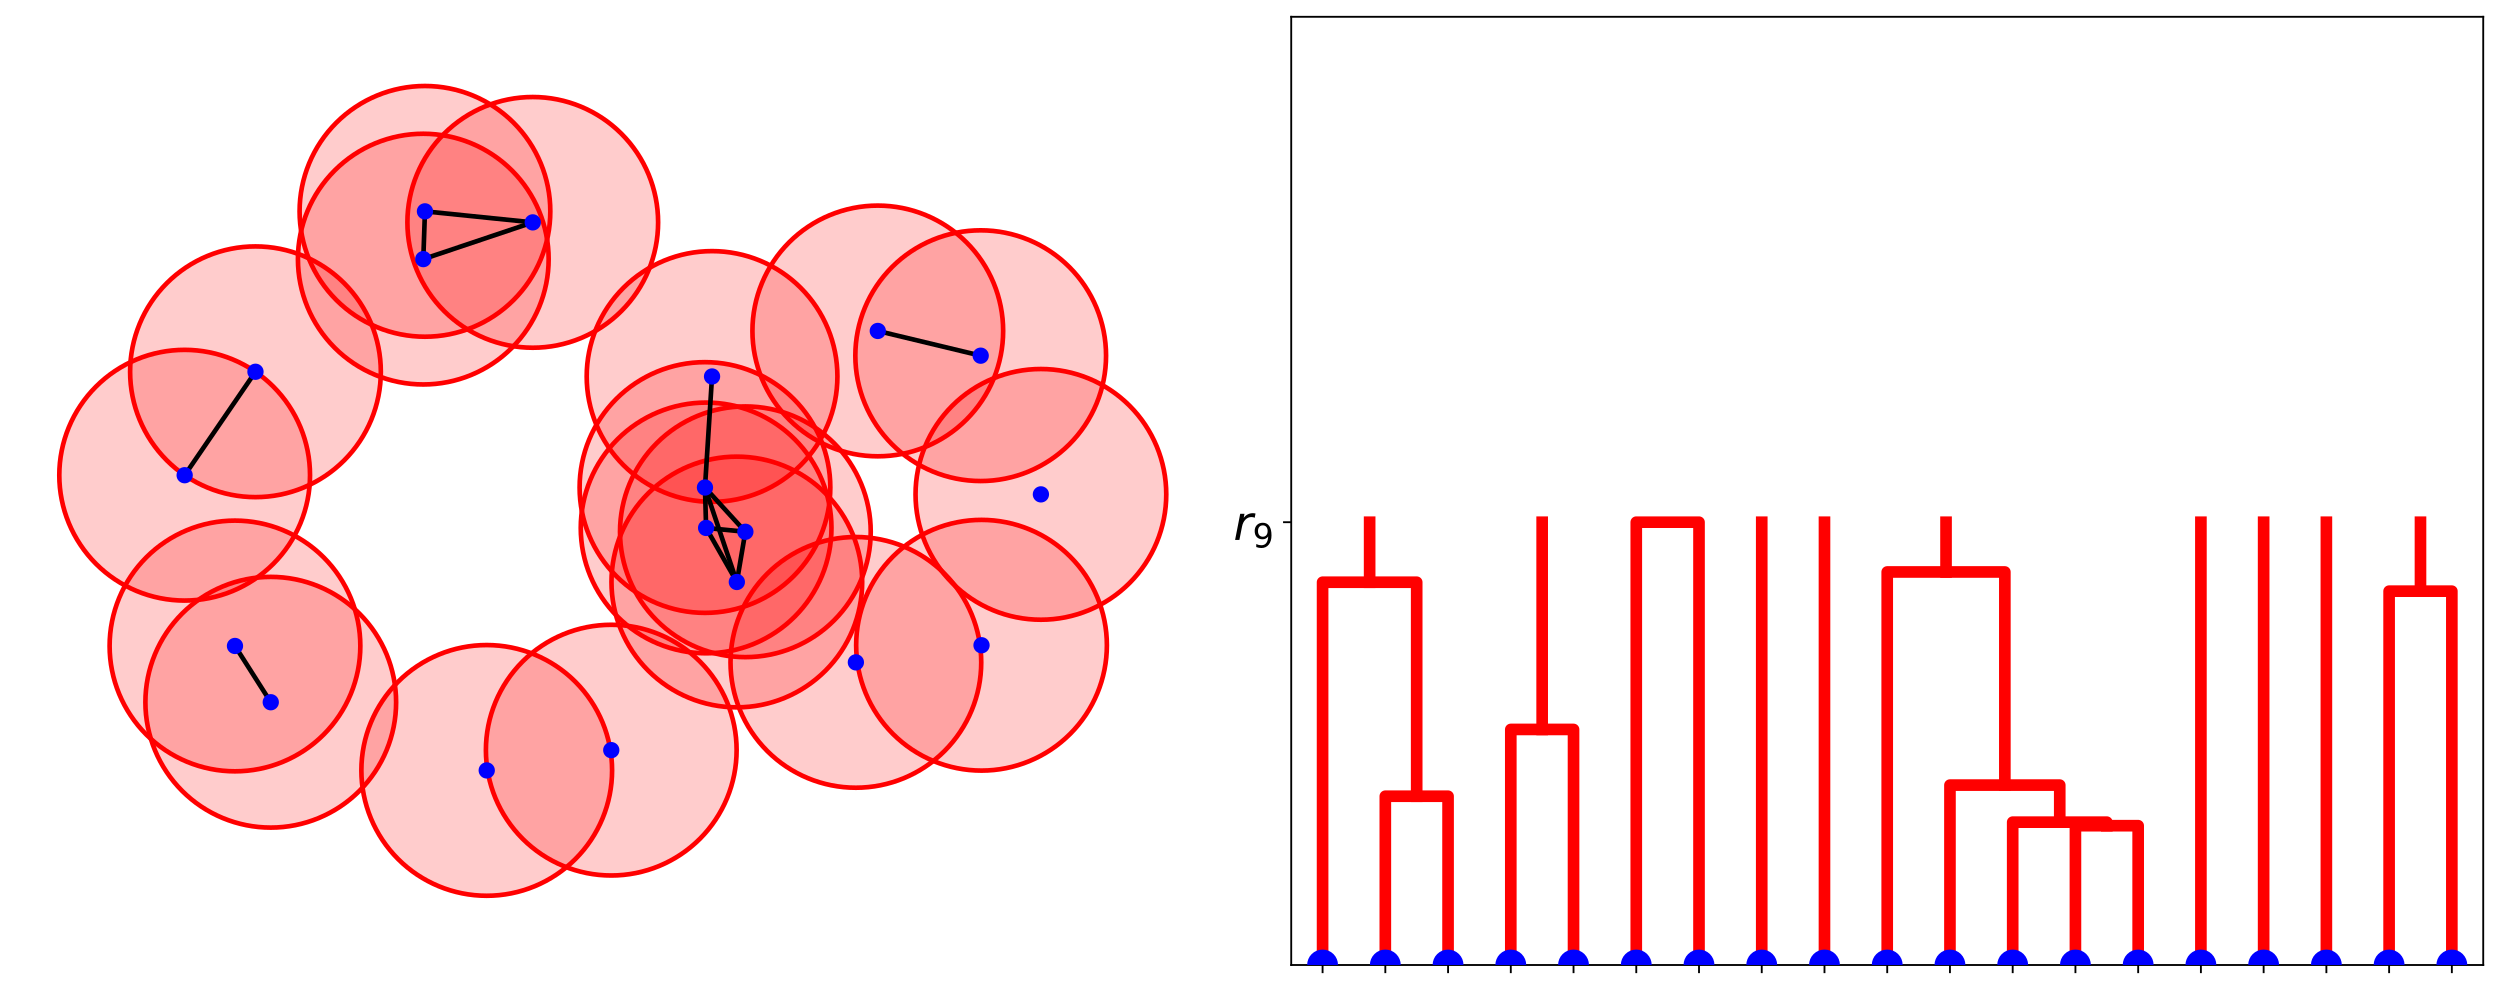 <?xml version="1.0" encoding="utf-8" standalone="no"?>
<!DOCTYPE svg PUBLIC "-//W3C//DTD SVG 1.1//EN"
  "http://www.w3.org/Graphics/SVG/1.1/DTD/svg11.dtd">
<svg xmlns:xlink="http://www.w3.org/1999/xlink" width="1072.8pt" height="424.8pt" viewBox="0 0 1072.8 424.8" xmlns="http://www.w3.org/2000/svg" version="1.1">
 <defs>
  <style type="text/css">*{stroke-linejoin: round; stroke-linecap: butt}</style>
 </defs>
 <g id="figure_1">
  <g id="patch_1">
   <path d="M 0 424.8 
L 1072.8 424.8 
L 1072.8 -0 
L 0 -0 
z
" style="fill: #ffffff"/>
  </g>
  <g id="axes_1">
   <g id="PathCollection_1">
    <defs>
     <path id="mf3491a5a54" d="M 0 3 
C 0.796 3 1.559 2.684 2.121 2.121 
C 2.684 1.559 3 0.796 3 0 
C 3 -0.796 2.684 -1.559 2.121 -2.121 
C 1.559 -2.684 0.796 -3 0 -3 
C -0.796 -3 -1.559 -2.684 -2.121 -2.121 
C -2.684 -1.559 -3 -0.796 -3 0 
C -3 0.796 -2.684 1.559 -2.121 2.121 
C -1.559 2.684 -0.796 3 0 3 
z
" style="stroke: #1f77b4; stroke-opacity: 0"/>
    </defs>
    <g clip-path="url(#p61f0ad2b68)">
     <use xlink:href="#mf3491a5a54" x="7.2" y="402.642" style="fill: #1f77b4; fill-opacity: 0; stroke: #1f77b4; stroke-opacity: 0"/>
     <use xlink:href="#mf3491a5a54" x="518.713" y="18.658" style="fill: #1f77b4; fill-opacity: 0; stroke: #1f77b4; stroke-opacity: 0"/>
    </g>
   </g>
   <g id="patch_2">
    <path d="M 319.852 281.991 
C 334.118 281.991 347.802 276.323 357.89 266.235 
C 367.978 256.147 373.646 242.463 373.646 228.197 
C 373.646 213.931 367.978 200.247 357.89 190.159 
C 347.802 180.071 334.118 174.403 319.852 174.403 
C 305.585 174.403 291.901 180.071 281.813 190.159 
C 271.725 200.247 266.057 213.931 266.057 228.197 
C 266.057 242.463 271.725 256.147 281.813 266.235 
C 291.901 276.323 305.585 281.991 319.852 281.991 
z
" clip-path="url(#p61f0ad2b68)" style="fill: #ff0000; opacity: 0.2"/>
   </g>
   <g id="patch_3">
    <path d="M 305.554 215.348 
C 319.821 215.348 333.505 209.679 343.593 199.592 
C 353.68 189.504 359.349 175.82 359.349 161.553 
C 359.349 147.287 353.68 133.603 343.593 123.515 
C 333.505 113.427 319.821 107.759 305.554 107.759 
C 291.288 107.759 277.604 113.427 267.516 123.515 
C 257.428 133.603 251.76 147.287 251.76 161.553 
C 251.76 175.82 257.428 189.504 267.516 199.592 
C 277.604 209.679 291.288 215.348 305.554 215.348 
z
" clip-path="url(#p61f0ad2b68)" style="fill: #ff0000; opacity: 0.2"/>
   </g>
   <g id="patch_4">
    <path d="M 228.616 149.22 
C 242.883 149.22 256.567 143.552 266.655 133.464 
C 276.743 123.376 282.411 109.692 282.411 95.426 
C 282.411 81.159 276.743 67.475 266.655 57.387 
C 256.567 47.3 242.883 41.631 228.616 41.631 
C 214.35 41.631 200.666 47.3 190.578 57.387 
C 180.49 67.475 174.822 81.159 174.822 95.426 
C 174.822 109.692 180.49 123.376 190.578 133.464 
C 200.666 143.552 214.35 149.22 228.616 149.22 
z
" clip-path="url(#p61f0ad2b68)" style="fill: #ff0000; opacity: 0.2"/>
   </g>
   <g id="patch_5">
    <path d="M 182.356 144.492 
C 196.622 144.492 210.306 138.824 220.394 128.736 
C 230.482 118.649 236.15 104.965 236.15 90.698 
C 236.15 76.432 230.482 62.748 220.394 52.66 
C 210.306 42.572 196.622 36.904 182.356 36.904 
C 168.089 36.904 154.405 42.572 144.317 52.66 
C 134.23 62.748 128.561 76.432 128.561 90.698 
C 128.561 104.965 134.23 118.649 144.317 128.736 
C 154.405 138.824 168.089 144.492 182.356 144.492 
z
" clip-path="url(#p61f0ad2b68)" style="fill: #ff0000; opacity: 0.2"/>
   </g>
   <g id="patch_6">
    <path d="M 181.645 164.983 
C 195.911 164.983 209.595 159.315 219.683 149.227 
C 229.771 139.139 235.439 125.455 235.439 111.188 
C 235.439 96.922 229.771 83.238 219.683 73.15 
C 209.595 63.062 195.911 57.394 181.645 57.394 
C 167.378 57.394 153.694 63.062 143.606 73.15 
C 133.519 83.238 127.85 96.922 127.85 111.188 
C 127.85 125.455 133.519 139.139 143.606 149.227 
C 153.694 159.315 167.378 164.983 181.645 164.983 
z
" clip-path="url(#p61f0ad2b68)" style="fill: #ff0000; opacity: 0.2"/>
   </g>
   <g id="patch_7">
    <path d="M 109.628 213.329 
C 123.894 213.329 137.578 207.661 147.666 197.573 
C 157.754 187.485 163.422 173.801 163.422 159.534 
C 163.422 145.268 157.754 131.584 147.666 121.496 
C 137.578 111.408 123.894 105.74 109.628 105.74 
C 95.362 105.74 81.677 111.408 71.59 121.496 
C 61.502 131.584 55.834 145.268 55.834 159.534 
C 55.834 173.801 61.502 187.485 71.59 197.573 
C 81.677 207.661 95.362 213.329 109.628 213.329 
z
" clip-path="url(#p61f0ad2b68)" style="fill: #ff0000; opacity: 0.2"/>
   </g>
   <g id="patch_8">
    <path d="M 79.24 257.718 
C 93.507 257.718 107.191 252.05 117.279 241.962 
C 127.367 231.874 133.035 218.19 133.035 203.924 
C 133.035 189.657 127.367 175.973 117.279 165.885 
C 107.191 155.798 93.507 150.129 79.24 150.129 
C 64.974 150.129 51.29 155.798 41.202 165.885 
C 31.114 175.973 25.446 189.657 25.446 203.924 
C 25.446 218.19 31.114 231.874 41.202 241.962 
C 51.29 252.05 64.974 257.718 79.24 257.718 
z
" clip-path="url(#p61f0ad2b68)" style="fill: #ff0000; opacity: 0.2"/>
   </g>
   <g id="patch_9">
    <path d="M 100.832 330.99 
C 115.099 330.99 128.783 325.322 138.871 315.234 
C 148.958 305.146 154.627 291.462 154.627 277.196 
C 154.627 262.93 148.958 249.245 138.871 239.158 
C 128.783 229.07 115.099 223.402 100.832 223.402 
C 86.566 223.402 72.882 229.07 62.794 239.158 
C 52.706 249.245 47.038 262.93 47.038 277.196 
C 47.038 291.462 52.706 305.146 62.794 315.234 
C 72.882 325.322 86.566 330.99 100.832 330.99 
z
" clip-path="url(#p61f0ad2b68)" style="fill: #ff0000; opacity: 0.2"/>
   </g>
   <g id="patch_10">
    <path d="M 116.188 355.138 
C 130.454 355.138 144.138 349.47 154.226 339.382 
C 164.314 329.294 169.982 315.61 169.982 301.343 
C 169.982 287.077 164.314 273.393 154.226 263.305 
C 144.138 253.217 130.454 247.549 116.188 247.549 
C 101.921 247.549 88.237 253.217 78.15 263.305 
C 68.062 273.393 62.394 287.077 62.394 301.343 
C 62.394 315.61 68.062 329.294 78.15 339.382 
C 88.237 349.47 101.921 355.138 116.188 355.138 
z
" clip-path="url(#p61f0ad2b68)" style="fill: #ff0000; opacity: 0.2"/>
   </g>
   <g id="patch_11">
    <path d="M 208.866 384.396 
C 223.132 384.396 236.816 378.728 246.904 368.64 
C 256.992 358.552 262.66 344.868 262.66 330.602 
C 262.66 316.335 256.992 302.651 246.904 292.564 
C 236.816 282.476 223.132 276.808 208.866 276.808 
C 194.599 276.808 180.915 282.476 170.827 292.564 
C 160.739 302.651 155.071 316.335 155.071 330.602 
C 155.071 344.868 160.739 358.552 170.827 368.64 
C 180.915 378.728 194.599 384.396 208.866 384.396 
z
" clip-path="url(#p61f0ad2b68)" style="fill: #ff0000; opacity: 0.2"/>
   </g>
   <g id="patch_12">
    <path d="M 262.304 375.695 
C 276.57 375.695 290.255 370.027 300.342 359.939 
C 310.43 349.852 316.098 336.167 316.098 321.901 
C 316.098 307.635 310.43 293.951 300.342 283.863 
C 290.255 273.775 276.57 268.107 262.304 268.107 
C 248.038 268.107 234.354 273.775 224.266 283.863 
C 214.178 293.951 208.51 307.635 208.51 321.901 
C 208.51 336.167 214.178 349.852 224.266 359.939 
C 234.354 370.027 248.038 375.695 262.304 375.695 
z
" clip-path="url(#p61f0ad2b68)" style="fill: #ff0000; opacity: 0.2"/>
   </g>
   <g id="patch_13">
    <path d="M 316.192 303.537 
C 330.458 303.537 344.142 297.869 354.23 287.781 
C 364.318 277.693 369.986 264.009 369.986 249.743 
C 369.986 235.476 364.318 221.792 354.23 211.704 
C 344.142 201.616 330.458 195.948 316.192 195.948 
C 301.925 195.948 288.241 201.616 278.153 211.704 
C 268.065 221.792 262.397 235.476 262.397 249.743 
C 262.397 264.009 268.065 277.693 278.153 287.781 
C 288.241 297.869 301.925 303.537 316.192 303.537 
z
" clip-path="url(#p61f0ad2b68)" style="fill: #ff0000; opacity: 0.2"/>
   </g>
   <g id="patch_14">
    <path d="M 446.672 265.939 
C 460.939 265.939 474.623 260.271 484.711 250.183 
C 494.799 240.096 500.467 226.412 500.467 212.145 
C 500.467 197.879 494.799 184.195 484.711 174.107 
C 474.623 164.019 460.939 158.351 446.672 158.351 
C 432.406 158.351 418.722 164.019 408.634 174.107 
C 398.546 184.195 392.878 197.879 392.878 212.145 
C 392.878 226.412 398.546 240.096 408.634 250.183 
C 418.722 260.271 432.406 265.939 446.672 265.939 
z
" clip-path="url(#p61f0ad2b68)" style="fill: #ff0000; opacity: 0.2"/>
   </g>
   <g id="patch_15">
    <path d="M 420.835 206.425 
C 435.102 206.425 448.786 200.757 458.874 190.669 
C 468.961 180.581 474.63 166.897 474.63 152.631 
C 474.63 138.364 468.961 124.68 458.874 114.593 
C 448.786 104.505 435.102 98.837 420.835 98.837 
C 406.569 98.837 392.885 104.505 382.797 114.593 
C 372.709 124.68 367.041 138.364 367.041 152.631 
C 367.041 166.897 372.709 180.581 382.797 190.669 
C 392.885 200.757 406.569 206.425 420.835 206.425 
z
" clip-path="url(#p61f0ad2b68)" style="fill: #ff0000; opacity: 0.2"/>
   </g>
   <g id="patch_16">
    <path d="M 376.677 195.813 
C 390.944 195.813 404.628 190.144 414.716 180.056 
C 424.804 169.969 430.472 156.285 430.472 142.018 
C 430.472 127.752 424.804 114.068 414.716 103.98 
C 404.628 93.892 390.944 88.224 376.677 88.224 
C 362.411 88.224 348.727 93.892 338.639 103.98 
C 328.551 114.068 322.883 127.752 322.883 142.018 
C 322.883 156.285 328.551 169.969 338.639 180.056 
C 348.727 190.144 362.411 195.813 376.677 195.813 
z
" clip-path="url(#p61f0ad2b68)" style="fill: #ff0000; opacity: 0.2"/>
   </g>
   <g id="patch_17">
    <path d="M 302.516 262.997 
C 316.782 262.997 330.466 257.329 340.554 247.241 
C 350.642 237.153 356.31 223.469 356.31 209.203 
C 356.31 194.936 350.642 181.252 340.554 171.164 
C 330.466 161.077 316.782 155.408 302.516 155.408 
C 288.25 155.408 274.566 161.077 264.478 171.164 
C 254.39 181.252 248.722 194.936 248.722 209.203 
C 248.722 223.469 254.39 237.153 264.478 247.241 
C 274.566 257.329 288.25 262.997 302.516 262.997 
z
" clip-path="url(#p61f0ad2b68)" style="fill: #ff0000; opacity: 0.2"/>
   </g>
   <g id="patch_18">
    <path d="M 303.006 280.344 
C 317.273 280.344 330.957 274.676 341.045 264.588 
C 351.133 254.5 356.801 240.816 356.801 226.55 
C 356.801 212.283 351.133 198.599 341.045 188.511 
C 330.957 178.423 317.273 172.755 303.006 172.755 
C 288.74 172.755 275.056 178.423 264.968 188.511 
C 254.88 198.599 249.212 212.283 249.212 226.55 
C 249.212 240.816 254.88 254.5 264.968 264.588 
C 275.056 274.676 288.74 280.344 303.006 280.344 
z
" clip-path="url(#p61f0ad2b68)" style="fill: #ff0000; opacity: 0.2"/>
   </g>
   <g id="patch_19">
    <path d="M 367.273 338.029 
C 381.539 338.029 395.223 332.361 405.311 322.273 
C 415.399 312.185 421.067 298.501 421.067 284.235 
C 421.067 269.968 415.399 256.284 405.311 246.196 
C 395.223 236.109 381.539 230.44 367.273 230.44 
C 353.007 230.44 339.323 236.109 329.235 246.196 
C 319.147 256.284 313.479 269.968 313.479 284.235 
C 313.479 298.501 319.147 312.185 329.235 322.273 
C 339.323 332.361 353.007 338.029 367.273 338.029 
z
" clip-path="url(#p61f0ad2b68)" style="fill: #ff0000; opacity: 0.2"/>
   </g>
   <g id="patch_20">
    <path d="M 421.191 330.68 
C 435.457 330.68 449.141 325.012 459.229 314.924 
C 469.317 304.836 474.985 291.152 474.985 276.886 
C 474.985 262.619 469.317 248.935 459.229 238.847 
C 449.141 228.76 435.457 223.091 421.191 223.091 
C 406.924 223.091 393.24 228.76 383.152 238.847 
C 373.064 248.935 367.396 262.619 367.396 276.886 
C 367.396 291.152 373.064 304.836 383.152 314.924 
C 393.24 325.012 406.924 330.68 421.191 330.68 
z
" clip-path="url(#p61f0ad2b68)" style="fill: #ff0000; opacity: 0.2"/>
   </g>
   <g id="patch_21">
    <path d="M 319.852 281.991 
C 334.118 281.991 347.802 276.323 357.89 266.235 
C 367.978 256.147 373.646 242.463 373.646 228.197 
C 373.646 213.931 367.978 200.247 357.89 190.159 
C 347.802 180.071 334.118 174.403 319.852 174.403 
C 305.585 174.403 291.901 180.071 281.813 190.159 
C 271.725 200.247 266.057 213.931 266.057 228.197 
C 266.057 242.463 271.725 256.147 281.813 266.235 
C 291.901 276.323 305.585 281.991 319.852 281.991 
L 319.852 281.991 
z
" clip-path="url(#p61f0ad2b68)" style="fill: none; stroke: #ff0000; stroke-width: 2; stroke-linejoin: miter"/>
   </g>
   <g id="patch_22">
    <path d="M 305.554 215.348 
C 319.821 215.348 333.505 209.679 343.593 199.592 
C 353.68 189.504 359.349 175.82 359.349 161.553 
C 359.349 147.287 353.68 133.603 343.593 123.515 
C 333.505 113.427 319.821 107.759 305.554 107.759 
C 291.288 107.759 277.604 113.427 267.516 123.515 
C 257.428 133.603 251.76 147.287 251.76 161.553 
C 251.76 175.82 257.428 189.504 267.516 199.592 
C 277.604 209.679 291.288 215.348 305.554 215.348 
L 305.554 215.348 
z
" clip-path="url(#p61f0ad2b68)" style="fill: none; stroke: #ff0000; stroke-width: 2; stroke-linejoin: miter"/>
   </g>
   <g id="patch_23">
    <path d="M 228.616 149.22 
C 242.883 149.22 256.567 143.552 266.655 133.464 
C 276.743 123.376 282.411 109.692 282.411 95.426 
C 282.411 81.159 276.743 67.475 266.655 57.387 
C 256.567 47.3 242.883 41.631 228.616 41.631 
C 214.35 41.631 200.666 47.3 190.578 57.387 
C 180.49 67.475 174.822 81.159 174.822 95.426 
C 174.822 109.692 180.49 123.376 190.578 133.464 
C 200.666 143.552 214.35 149.22 228.616 149.22 
L 228.616 149.22 
z
" clip-path="url(#p61f0ad2b68)" style="fill: none; stroke: #ff0000; stroke-width: 2; stroke-linejoin: miter"/>
   </g>
   <g id="patch_24">
    <path d="M 182.356 144.492 
C 196.622 144.492 210.306 138.824 220.394 128.736 
C 230.482 118.649 236.15 104.965 236.15 90.698 
C 236.15 76.432 230.482 62.748 220.394 52.66 
C 210.306 42.572 196.622 36.904 182.356 36.904 
C 168.089 36.904 154.405 42.572 144.317 52.66 
C 134.23 62.748 128.561 76.432 128.561 90.698 
C 128.561 104.965 134.23 118.649 144.317 128.736 
C 154.405 138.824 168.089 144.492 182.356 144.492 
L 182.356 144.492 
z
" clip-path="url(#p61f0ad2b68)" style="fill: none; stroke: #ff0000; stroke-width: 2; stroke-linejoin: miter"/>
   </g>
   <g id="patch_25">
    <path d="M 181.645 164.983 
C 195.911 164.983 209.595 159.315 219.683 149.227 
C 229.771 139.139 235.439 125.455 235.439 111.188 
C 235.439 96.922 229.771 83.238 219.683 73.15 
C 209.595 63.062 195.911 57.394 181.645 57.394 
C 167.378 57.394 153.694 63.062 143.606 73.15 
C 133.519 83.238 127.85 96.922 127.85 111.188 
C 127.85 125.455 133.519 139.139 143.606 149.227 
C 153.694 159.315 167.378 164.983 181.645 164.983 
L 181.645 164.983 
z
" clip-path="url(#p61f0ad2b68)" style="fill: none; stroke: #ff0000; stroke-width: 2; stroke-linejoin: miter"/>
   </g>
   <g id="patch_26">
    <path d="M 109.628 213.329 
C 123.894 213.329 137.578 207.661 147.666 197.573 
C 157.754 187.485 163.422 173.801 163.422 159.534 
C 163.422 145.268 157.754 131.584 147.666 121.496 
C 137.578 111.408 123.894 105.74 109.628 105.74 
C 95.362 105.74 81.677 111.408 71.59 121.496 
C 61.502 131.584 55.834 145.268 55.834 159.534 
C 55.834 173.801 61.502 187.485 71.59 197.573 
C 81.677 207.661 95.362 213.329 109.628 213.329 
L 109.628 213.329 
z
" clip-path="url(#p61f0ad2b68)" style="fill: none; stroke: #ff0000; stroke-width: 2; stroke-linejoin: miter"/>
   </g>
   <g id="patch_27">
    <path d="M 79.24 257.718 
C 93.507 257.718 107.191 252.05 117.279 241.962 
C 127.367 231.874 133.035 218.19 133.035 203.924 
C 133.035 189.657 127.367 175.973 117.279 165.885 
C 107.191 155.798 93.507 150.129 79.24 150.129 
C 64.974 150.129 51.29 155.798 41.202 165.885 
C 31.114 175.973 25.446 189.657 25.446 203.924 
C 25.446 218.19 31.114 231.874 41.202 241.962 
C 51.29 252.05 64.974 257.718 79.24 257.718 
L 79.24 257.718 
z
" clip-path="url(#p61f0ad2b68)" style="fill: none; stroke: #ff0000; stroke-width: 2; stroke-linejoin: miter"/>
   </g>
   <g id="patch_28">
    <path d="M 100.832 330.99 
C 115.099 330.99 128.783 325.322 138.871 315.234 
C 148.958 305.146 154.627 291.462 154.627 277.196 
C 154.627 262.93 148.958 249.245 138.871 239.158 
C 128.783 229.07 115.099 223.402 100.832 223.402 
C 86.566 223.402 72.882 229.07 62.794 239.158 
C 52.706 249.245 47.038 262.93 47.038 277.196 
C 47.038 291.462 52.706 305.146 62.794 315.234 
C 72.882 325.322 86.566 330.99 100.832 330.99 
L 100.832 330.99 
z
" clip-path="url(#p61f0ad2b68)" style="fill: none; stroke: #ff0000; stroke-width: 2; stroke-linejoin: miter"/>
   </g>
   <g id="patch_29">
    <path d="M 116.188 355.138 
C 130.454 355.138 144.138 349.47 154.226 339.382 
C 164.314 329.294 169.982 315.61 169.982 301.343 
C 169.982 287.077 164.314 273.393 154.226 263.305 
C 144.138 253.217 130.454 247.549 116.188 247.549 
C 101.921 247.549 88.237 253.217 78.15 263.305 
C 68.062 273.393 62.394 287.077 62.394 301.343 
C 62.394 315.61 68.062 329.294 78.15 339.382 
C 88.237 349.47 101.921 355.138 116.188 355.138 
L 116.188 355.138 
z
" clip-path="url(#p61f0ad2b68)" style="fill: none; stroke: #ff0000; stroke-width: 2; stroke-linejoin: miter"/>
   </g>
   <g id="patch_30">
    <path d="M 208.866 384.396 
C 223.132 384.396 236.816 378.728 246.904 368.64 
C 256.992 358.552 262.66 344.868 262.66 330.602 
C 262.66 316.335 256.992 302.651 246.904 292.564 
C 236.816 282.476 223.132 276.808 208.866 276.808 
C 194.599 276.808 180.915 282.476 170.827 292.564 
C 160.739 302.651 155.071 316.335 155.071 330.602 
C 155.071 344.868 160.739 358.552 170.827 368.64 
C 180.915 378.728 194.599 384.396 208.866 384.396 
L 208.866 384.396 
z
" clip-path="url(#p61f0ad2b68)" style="fill: none; stroke: #ff0000; stroke-width: 2; stroke-linejoin: miter"/>
   </g>
   <g id="patch_31">
    <path d="M 262.304 375.695 
C 276.57 375.695 290.255 370.027 300.342 359.939 
C 310.43 349.852 316.098 336.167 316.098 321.901 
C 316.098 307.635 310.43 293.951 300.342 283.863 
C 290.255 273.775 276.57 268.107 262.304 268.107 
C 248.038 268.107 234.354 273.775 224.266 283.863 
C 214.178 293.951 208.51 307.635 208.51 321.901 
C 208.51 336.167 214.178 349.852 224.266 359.939 
C 234.354 370.027 248.038 375.695 262.304 375.695 
L 262.304 375.695 
z
" clip-path="url(#p61f0ad2b68)" style="fill: none; stroke: #ff0000; stroke-width: 2; stroke-linejoin: miter"/>
   </g>
   <g id="patch_32">
    <path d="M 316.192 303.537 
C 330.458 303.537 344.142 297.869 354.23 287.781 
C 364.318 277.693 369.986 264.009 369.986 249.743 
C 369.986 235.476 364.318 221.792 354.23 211.704 
C 344.142 201.616 330.458 195.948 316.192 195.948 
C 301.925 195.948 288.241 201.616 278.153 211.704 
C 268.065 221.792 262.397 235.476 262.397 249.743 
C 262.397 264.009 268.065 277.693 278.153 287.781 
C 288.241 297.869 301.925 303.537 316.192 303.537 
L 316.192 303.537 
z
" clip-path="url(#p61f0ad2b68)" style="fill: none; stroke: #ff0000; stroke-width: 2; stroke-linejoin: miter"/>
   </g>
   <g id="patch_33">
    <path d="M 446.672 265.939 
C 460.939 265.939 474.623 260.271 484.711 250.183 
C 494.799 240.096 500.467 226.412 500.467 212.145 
C 500.467 197.879 494.799 184.195 484.711 174.107 
C 474.623 164.019 460.939 158.351 446.672 158.351 
C 432.406 158.351 418.722 164.019 408.634 174.107 
C 398.546 184.195 392.878 197.879 392.878 212.145 
C 392.878 226.412 398.546 240.096 408.634 250.183 
C 418.722 260.271 432.406 265.939 446.672 265.939 
L 446.672 265.939 
z
" clip-path="url(#p61f0ad2b68)" style="fill: none; stroke: #ff0000; stroke-width: 2; stroke-linejoin: miter"/>
   </g>
   <g id="patch_34">
    <path d="M 420.835 206.425 
C 435.102 206.425 448.786 200.757 458.874 190.669 
C 468.961 180.581 474.63 166.897 474.63 152.631 
C 474.63 138.364 468.961 124.68 458.874 114.593 
C 448.786 104.505 435.102 98.837 420.835 98.837 
C 406.569 98.837 392.885 104.505 382.797 114.593 
C 372.709 124.68 367.041 138.364 367.041 152.631 
C 367.041 166.897 372.709 180.581 382.797 190.669 
C 392.885 200.757 406.569 206.425 420.835 206.425 
L 420.835 206.425 
z
" clip-path="url(#p61f0ad2b68)" style="fill: none; stroke: #ff0000; stroke-width: 2; stroke-linejoin: miter"/>
   </g>
   <g id="patch_35">
    <path d="M 376.677 195.813 
C 390.944 195.813 404.628 190.144 414.716 180.056 
C 424.804 169.969 430.472 156.285 430.472 142.018 
C 430.472 127.752 424.804 114.068 414.716 103.98 
C 404.628 93.892 390.944 88.224 376.677 88.224 
C 362.411 88.224 348.727 93.892 338.639 103.98 
C 328.551 114.068 322.883 127.752 322.883 142.018 
C 322.883 156.285 328.551 169.969 338.639 180.056 
C 348.727 190.144 362.411 195.813 376.677 195.813 
L 376.677 195.813 
z
" clip-path="url(#p61f0ad2b68)" style="fill: none; stroke: #ff0000; stroke-width: 2; stroke-linejoin: miter"/>
   </g>
   <g id="patch_36">
    <path d="M 302.516 262.997 
C 316.782 262.997 330.466 257.329 340.554 247.241 
C 350.642 237.153 356.31 223.469 356.31 209.203 
C 356.31 194.936 350.642 181.252 340.554 171.164 
C 330.466 161.077 316.782 155.408 302.516 155.408 
C 288.25 155.408 274.566 161.077 264.478 171.164 
C 254.39 181.252 248.722 194.936 248.722 209.203 
C 248.722 223.469 254.39 237.153 264.478 247.241 
C 274.566 257.329 288.25 262.997 302.516 262.997 
L 302.516 262.997 
z
" clip-path="url(#p61f0ad2b68)" style="fill: none; stroke: #ff0000; stroke-width: 2; stroke-linejoin: miter"/>
   </g>
   <g id="patch_37">
    <path d="M 303.006 280.344 
C 317.273 280.344 330.957 274.676 341.045 264.588 
C 351.133 254.5 356.801 240.816 356.801 226.55 
C 356.801 212.283 351.133 198.599 341.045 188.511 
C 330.957 178.423 317.273 172.755 303.006 172.755 
C 288.74 172.755 275.056 178.423 264.968 188.511 
C 254.88 198.599 249.212 212.283 249.212 226.55 
C 249.212 240.816 254.88 254.5 264.968 264.588 
C 275.056 274.676 288.74 280.344 303.006 280.344 
L 303.006 280.344 
z
" clip-path="url(#p61f0ad2b68)" style="fill: none; stroke: #ff0000; stroke-width: 2; stroke-linejoin: miter"/>
   </g>
   <g id="patch_38">
    <path d="M 367.273 338.029 
C 381.539 338.029 395.223 332.361 405.311 322.273 
C 415.399 312.185 421.067 298.501 421.067 284.235 
C 421.067 269.968 415.399 256.284 405.311 246.196 
C 395.223 236.109 381.539 230.44 367.273 230.44 
C 353.007 230.44 339.323 236.109 329.235 246.196 
C 319.147 256.284 313.479 269.968 313.479 284.235 
C 313.479 298.501 319.147 312.185 329.235 322.273 
C 339.323 332.361 353.007 338.029 367.273 338.029 
L 367.273 338.029 
z
" clip-path="url(#p61f0ad2b68)" style="fill: none; stroke: #ff0000; stroke-width: 2; stroke-linejoin: miter"/>
   </g>
   <g id="patch_39">
    <path d="M 421.191 330.68 
C 435.457 330.68 449.141 325.012 459.229 314.924 
C 469.317 304.836 474.985 291.152 474.985 276.886 
C 474.985 262.619 469.317 248.935 459.229 238.847 
C 449.141 228.76 435.457 223.091 421.191 223.091 
C 406.924 223.091 393.24 228.76 383.152 238.847 
C 373.064 248.935 367.396 262.619 367.396 276.886 
C 367.396 291.152 373.064 304.836 383.152 314.924 
C 393.24 325.012 406.924 330.68 421.191 330.68 
L 421.191 330.68 
z
" clip-path="url(#p61f0ad2b68)" style="fill: none; stroke: #ff0000; stroke-width: 2; stroke-linejoin: miter"/>
   </g>
   <g id="line2d_1">
    <path d="M 319.852 228.197 
L 316.192 249.743 
" clip-path="url(#p61f0ad2b68)" style="fill: none; stroke: #000000; stroke-width: 2; stroke-linecap: square"/>
   </g>
   <g id="line2d_2">
    <path d="M 319.852 228.197 
L 302.516 209.203 
" clip-path="url(#p61f0ad2b68)" style="fill: none; stroke: #000000; stroke-width: 2; stroke-linecap: square"/>
   </g>
   <g id="line2d_3">
    <path d="M 319.852 228.197 
L 303.006 226.55 
" clip-path="url(#p61f0ad2b68)" style="fill: none; stroke: #000000; stroke-width: 2; stroke-linecap: square"/>
   </g>
   <g id="line2d_4">
    <path d="M 305.554 161.553 
L 302.516 209.203 
" clip-path="url(#p61f0ad2b68)" style="fill: none; stroke: #000000; stroke-width: 2; stroke-linecap: square"/>
   </g>
   <g id="line2d_5">
    <path d="M 228.616 95.426 
L 182.356 90.698 
" clip-path="url(#p61f0ad2b68)" style="fill: none; stroke: #000000; stroke-width: 2; stroke-linecap: square"/>
   </g>
   <g id="line2d_6">
    <path d="M 228.616 95.426 
L 181.645 111.188 
" clip-path="url(#p61f0ad2b68)" style="fill: none; stroke: #000000; stroke-width: 2; stroke-linecap: square"/>
   </g>
   <g id="line2d_7">
    <path d="M 182.356 90.698 
L 181.645 111.188 
" clip-path="url(#p61f0ad2b68)" style="fill: none; stroke: #000000; stroke-width: 2; stroke-linecap: square"/>
   </g>
   <g id="line2d_8">
    <path d="M 109.628 159.534 
L 79.24 203.924 
" clip-path="url(#p61f0ad2b68)" style="fill: none; stroke: #000000; stroke-width: 2; stroke-linecap: square"/>
   </g>
   <g id="line2d_9">
    <path d="M 100.832 277.196 
L 116.188 301.343 
" clip-path="url(#p61f0ad2b68)" style="fill: none; stroke: #000000; stroke-width: 2; stroke-linecap: square"/>
   </g>
   <g id="line2d_10">
    <path d="M 316.192 249.743 
L 302.516 209.203 
" clip-path="url(#p61f0ad2b68)" style="fill: none; stroke: #000000; stroke-width: 2; stroke-linecap: square"/>
   </g>
   <g id="line2d_11">
    <path d="M 316.192 249.743 
L 303.006 226.55 
" clip-path="url(#p61f0ad2b68)" style="fill: none; stroke: #000000; stroke-width: 2; stroke-linecap: square"/>
   </g>
   <g id="line2d_12">
    <path d="M 420.835 152.631 
L 376.677 142.018 
" clip-path="url(#p61f0ad2b68)" style="fill: none; stroke: #000000; stroke-width: 2; stroke-linecap: square"/>
   </g>
   <g id="line2d_13">
    <path d="M 302.516 209.203 
L 303.006 226.55 
" clip-path="url(#p61f0ad2b68)" style="fill: none; stroke: #000000; stroke-width: 2; stroke-linecap: square"/>
   </g>
   <g id="PathCollection_2">
    <defs>
     <path id="mf50d51503e" d="M 0 3 
C 0.796 3 1.559 2.684 2.121 2.121 
C 2.684 1.559 3 0.796 3 0 
C 3 -0.796 2.684 -1.559 2.121 -2.121 
C 1.559 -2.684 0.796 -3 0 -3 
C -0.796 -3 -1.559 -2.684 -2.121 -2.121 
C -2.684 -1.559 -3 -0.796 -3 0 
C -3 0.796 -2.684 1.559 -2.121 2.121 
C -1.559 2.684 -0.796 3 0 3 
z
" style="stroke: #0000ff"/>
    </defs>
    <g clip-path="url(#p61f0ad2b68)">
     <use xlink:href="#mf50d51503e" x="319.852" y="228.197" style="fill: #0000ff; stroke: #0000ff"/>
     <use xlink:href="#mf50d51503e" x="305.554" y="161.553" style="fill: #0000ff; stroke: #0000ff"/>
     <use xlink:href="#mf50d51503e" x="228.616" y="95.426" style="fill: #0000ff; stroke: #0000ff"/>
     <use xlink:href="#mf50d51503e" x="182.356" y="90.698" style="fill: #0000ff; stroke: #0000ff"/>
     <use xlink:href="#mf50d51503e" x="181.645" y="111.188" style="fill: #0000ff; stroke: #0000ff"/>
     <use xlink:href="#mf50d51503e" x="109.628" y="159.534" style="fill: #0000ff; stroke: #0000ff"/>
     <use xlink:href="#mf50d51503e" x="79.24" y="203.924" style="fill: #0000ff; stroke: #0000ff"/>
     <use xlink:href="#mf50d51503e" x="100.832" y="277.196" style="fill: #0000ff; stroke: #0000ff"/>
     <use xlink:href="#mf50d51503e" x="116.188" y="301.343" style="fill: #0000ff; stroke: #0000ff"/>
     <use xlink:href="#mf50d51503e" x="208.866" y="330.602" style="fill: #0000ff; stroke: #0000ff"/>
     <use xlink:href="#mf50d51503e" x="262.304" y="321.901" style="fill: #0000ff; stroke: #0000ff"/>
     <use xlink:href="#mf50d51503e" x="316.192" y="249.743" style="fill: #0000ff; stroke: #0000ff"/>
     <use xlink:href="#mf50d51503e" x="446.672" y="212.145" style="fill: #0000ff; stroke: #0000ff"/>
     <use xlink:href="#mf50d51503e" x="420.835" y="152.631" style="fill: #0000ff; stroke: #0000ff"/>
     <use xlink:href="#mf50d51503e" x="376.677" y="142.018" style="fill: #0000ff; stroke: #0000ff"/>
     <use xlink:href="#mf50d51503e" x="302.516" y="209.203" style="fill: #0000ff; stroke: #0000ff"/>
     <use xlink:href="#mf50d51503e" x="303.006" y="226.55" style="fill: #0000ff; stroke: #0000ff"/>
     <use xlink:href="#mf50d51503e" x="367.273" y="284.235" style="fill: #0000ff; stroke: #0000ff"/>
     <use xlink:href="#mf50d51503e" x="421.191" y="276.886" style="fill: #0000ff; stroke: #0000ff"/>
    </g>
   </g>
  </g>
  <g id="axes_2">
   <g id="patch_40">
    <path d="M 554.087 414.1 
L 1065.6 414.1 
L 1065.6 7.2 
L 554.087 7.2 
z
" style="fill: #ffffff"/>
   </g>
   <g id="matplotlib.axis_1">
    <g id="xtick_1">
     <g id="line2d_14">
      <defs>
       <path id="m7b2b643273" d="M 0 0 
L 0 3.5 
" style="stroke: #000000; stroke-width: 0.8"/>
      </defs>
      <g>
       <use xlink:href="#m7b2b643273" x="567.548" y="414.1" style="stroke: #000000; stroke-width: 0.8"/>
      </g>
     </g>
    </g>
    <g id="xtick_2">
     <g id="line2d_15">
      <g>
       <use xlink:href="#m7b2b643273" x="594.47" y="414.1" style="stroke: #000000; stroke-width: 0.8"/>
      </g>
     </g>
    </g>
    <g id="xtick_3">
     <g id="line2d_16">
      <g>
       <use xlink:href="#m7b2b643273" x="621.392" y="414.1" style="stroke: #000000; stroke-width: 0.8"/>
      </g>
     </g>
    </g>
    <g id="xtick_4">
     <g id="line2d_17">
      <g>
       <use xlink:href="#m7b2b643273" x="648.313" y="414.1" style="stroke: #000000; stroke-width: 0.8"/>
      </g>
     </g>
    </g>
    <g id="xtick_5">
     <g id="line2d_18">
      <g>
       <use xlink:href="#m7b2b643273" x="675.235" y="414.1" style="stroke: #000000; stroke-width: 0.8"/>
      </g>
     </g>
    </g>
    <g id="xtick_6">
     <g id="line2d_19">
      <g>
       <use xlink:href="#m7b2b643273" x="702.157" y="414.1" style="stroke: #000000; stroke-width: 0.8"/>
      </g>
     </g>
    </g>
    <g id="xtick_7">
     <g id="line2d_20">
      <g>
       <use xlink:href="#m7b2b643273" x="729.078" y="414.1" style="stroke: #000000; stroke-width: 0.8"/>
      </g>
     </g>
    </g>
    <g id="xtick_8">
     <g id="line2d_21">
      <g>
       <use xlink:href="#m7b2b643273" x="756" y="414.1" style="stroke: #000000; stroke-width: 0.8"/>
      </g>
     </g>
    </g>
    <g id="xtick_9">
     <g id="line2d_22">
      <g>
       <use xlink:href="#m7b2b643273" x="782.922" y="414.1" style="stroke: #000000; stroke-width: 0.8"/>
      </g>
     </g>
    </g>
    <g id="xtick_10">
     <g id="line2d_23">
      <g>
       <use xlink:href="#m7b2b643273" x="809.844" y="414.1" style="stroke: #000000; stroke-width: 0.8"/>
      </g>
     </g>
    </g>
    <g id="xtick_11">
     <g id="line2d_24">
      <g>
       <use xlink:href="#m7b2b643273" x="836.765" y="414.1" style="stroke: #000000; stroke-width: 0.8"/>
      </g>
     </g>
    </g>
    <g id="xtick_12">
     <g id="line2d_25">
      <g>
       <use xlink:href="#m7b2b643273" x="863.687" y="414.1" style="stroke: #000000; stroke-width: 0.8"/>
      </g>
     </g>
    </g>
    <g id="xtick_13">
     <g id="line2d_26">
      <g>
       <use xlink:href="#m7b2b643273" x="890.609" y="414.1" style="stroke: #000000; stroke-width: 0.8"/>
      </g>
     </g>
    </g>
    <g id="xtick_14">
     <g id="line2d_27">
      <g>
       <use xlink:href="#m7b2b643273" x="917.531" y="414.1" style="stroke: #000000; stroke-width: 0.8"/>
      </g>
     </g>
    </g>
    <g id="xtick_15">
     <g id="line2d_28">
      <g>
       <use xlink:href="#m7b2b643273" x="944.452" y="414.1" style="stroke: #000000; stroke-width: 0.8"/>
      </g>
     </g>
    </g>
    <g id="xtick_16">
     <g id="line2d_29">
      <g>
       <use xlink:href="#m7b2b643273" x="971.374" y="414.1" style="stroke: #000000; stroke-width: 0.8"/>
      </g>
     </g>
    </g>
    <g id="xtick_17">
     <g id="line2d_30">
      <g>
       <use xlink:href="#m7b2b643273" x="998.296" y="414.1" style="stroke: #000000; stroke-width: 0.8"/>
      </g>
     </g>
    </g>
    <g id="xtick_18">
     <g id="line2d_31">
      <g>
       <use xlink:href="#m7b2b643273" x="1025.217" y="414.1" style="stroke: #000000; stroke-width: 0.8"/>
      </g>
     </g>
    </g>
    <g id="xtick_19">
     <g id="line2d_32">
      <g>
       <use xlink:href="#m7b2b643273" x="1052.139" y="414.1" style="stroke: #000000; stroke-width: 0.8"/>
      </g>
     </g>
    </g>
   </g>
   <g id="matplotlib.axis_2">
    <g id="ytick_1">
     <g id="line2d_33">
      <defs>
       <path id="m3649adac2e" d="M 0 0 
L -3.5 0 
" style="stroke: #000000; stroke-width: 0.8"/>
      </defs>
      <g>
       <use xlink:href="#m3649adac2e" x="554.087" y="224.086" style="stroke: #000000; stroke-width: 0.8"/>
      </g>
     </g>
     <g id="text_1">
      <!-- $r_{9}$ -->
      <g transform="translate(529.287 231.685) scale(0.2 -0.2)">
       <defs>
        <path id="DejaVuSans-Oblique-72" d="M 2853 2969 
Q 2766 3016 2653 3041 
Q 2541 3066 2413 3066 
Q 1953 3066 1609 2717 
Q 1266 2369 1153 1784 
L 800 0 
L 225 0 
L 909 3500 
L 1484 3500 
L 1375 2956 
Q 1603 3259 1920 3421 
Q 2238 3584 2597 3584 
Q 2691 3584 2781 3573 
Q 2872 3563 2963 3538 
L 2853 2969 
z
" transform="scale(0.016)"/>
        <path id="DejaVuSans-39" d="M 703 97 
L 703 672 
Q 941 559 1184 500 
Q 1428 441 1663 441 
Q 2288 441 2617 861 
Q 2947 1281 2994 2138 
Q 2813 1869 2534 1725 
Q 2256 1581 1919 1581 
Q 1219 1581 811 2004 
Q 403 2428 403 3163 
Q 403 3881 828 4315 
Q 1253 4750 1959 4750 
Q 2769 4750 3195 4129 
Q 3622 3509 3622 2328 
Q 3622 1225 3098 567 
Q 2575 -91 1691 -91 
Q 1453 -91 1209 -44 
Q 966 3 703 97 
z
M 1959 2075 
Q 2384 2075 2632 2365 
Q 2881 2656 2881 3163 
Q 2881 3666 2632 3958 
Q 2384 4250 1959 4250 
Q 1534 4250 1286 3958 
Q 1038 3666 1038 3163 
Q 1038 2656 1286 2365 
Q 1534 2075 1959 2075 
z
" transform="scale(0.016)"/>
       </defs>
       <use xlink:href="#DejaVuSans-Oblique-72"/>
       <use xlink:href="#DejaVuSans-39" transform="translate(41.113 -16.406) scale(0.7)"/>
      </g>
     </g>
    </g>
   </g>
   <g id="line2d_34">
    <path d="M 594.47 414.1 
L 594.47 341.68 
L 621.392 341.68 
L 621.392 414.1 
" clip-path="url(#p71e229fe2c)" style="fill: none; stroke: #ff0000; stroke-width: 5; stroke-linecap: square"/>
   </g>
   <g id="line2d_35">
    <path d="M 567.548 414.1 
L 567.548 249.847 
L 607.931 249.847 
L 607.931 341.68 
" clip-path="url(#p71e229fe2c)" style="fill: none; stroke: #ff0000; stroke-width: 5; stroke-linecap: square"/>
   </g>
   <g id="line2d_36">
    <path d="M 648.313 414.1 
L 648.313 313.021 
L 675.235 313.021 
L 675.235 414.1 
" clip-path="url(#p71e229fe2c)" style="fill: none; stroke: #ff0000; stroke-width: 5; stroke-linecap: square"/>
   </g>
   <g id="line2d_37">
    <path d="M 702.157 414.1 
L 702.157 224.086 
L 729.078 224.086 
L 729.078 414.1 
" clip-path="url(#p71e229fe2c)" style="fill: none; stroke: #ff0000; stroke-width: 5; stroke-linecap: square"/>
   </g>
   <g id="line2d_38">
    <path d="M 890.609 414.1 
L 890.609 354.315 
L 917.531 354.315 
L 917.531 414.1 
" clip-path="url(#p71e229fe2c)" style="fill: none; stroke: #ff0000; stroke-width: 5; stroke-linecap: square"/>
   </g>
   <g id="line2d_39">
    <path d="M 863.687 414.1 
L 863.687 352.803 
L 904.07 352.803 
L 904.07 354.315 
" clip-path="url(#p71e229fe2c)" style="fill: none; stroke: #ff0000; stroke-width: 5; stroke-linecap: square"/>
   </g>
   <g id="line2d_40">
    <path d="M 836.765 414.1 
L 836.765 336.906 
L 883.878 336.906 
L 883.878 352.803 
" clip-path="url(#p71e229fe2c)" style="fill: none; stroke: #ff0000; stroke-width: 5; stroke-linecap: square"/>
   </g>
   <g id="line2d_41">
    <path d="M 809.844 414.1 
L 809.844 245.449 
L 860.322 245.449 
L 860.322 336.906 
" clip-path="url(#p71e229fe2c)" style="fill: none; stroke: #ff0000; stroke-width: 5; stroke-linecap: square"/>
   </g>
   <g id="line2d_42">
    <path d="M 1025.217 414.1 
L 1025.217 253.683 
L 1052.139 253.683 
L 1052.139 414.1 
" clip-path="url(#p71e229fe2c)" style="fill: none; stroke: #ff0000; stroke-width: 5; stroke-linecap: square"/>
   </g>
   <g id="line2d_43">
    <path d="M 756 414.1 
L 756 224.086 
" clip-path="url(#p71e229fe2c)" style="fill: none; stroke: #ff0000; stroke-width: 5; stroke-linecap: square"/>
   </g>
   <g id="line2d_44">
    <path d="M 782.922 414.1 
L 782.922 224.086 
" clip-path="url(#p71e229fe2c)" style="fill: none; stroke: #ff0000; stroke-width: 5; stroke-linecap: square"/>
   </g>
   <g id="line2d_45">
    <path d="M 944.452 414.1 
L 944.452 224.086 
" clip-path="url(#p71e229fe2c)" style="fill: none; stroke: #ff0000; stroke-width: 5; stroke-linecap: square"/>
   </g>
   <g id="line2d_46">
    <path d="M 971.374 414.1 
L 971.374 224.086 
" clip-path="url(#p71e229fe2c)" style="fill: none; stroke: #ff0000; stroke-width: 5; stroke-linecap: square"/>
   </g>
   <g id="line2d_47">
    <path d="M 998.296 414.1 
L 998.296 224.086 
" clip-path="url(#p71e229fe2c)" style="fill: none; stroke: #ff0000; stroke-width: 5; stroke-linecap: square"/>
   </g>
   <g id="line2d_48">
    <path d="M 587.739 249.847 
L 587.739 224.086 
" clip-path="url(#p71e229fe2c)" style="fill: none; stroke: #ff0000; stroke-width: 5; stroke-linecap: square"/>
   </g>
   <g id="line2d_49">
    <path d="M 661.774 313.021 
L 661.774 224.086 
" clip-path="url(#p71e229fe2c)" style="fill: none; stroke: #ff0000; stroke-width: 5; stroke-linecap: square"/>
   </g>
   <g id="line2d_50">
    <path d="M 715.618 224.086 
L 715.618 224.086 
" clip-path="url(#p71e229fe2c)" style="fill: none; stroke: #ff0000; stroke-width: 5; stroke-linecap: square"/>
   </g>
   <g id="line2d_51">
    <path d="M 835.083 245.449 
L 835.083 224.086 
" clip-path="url(#p71e229fe2c)" style="fill: none; stroke: #ff0000; stroke-width: 5; stroke-linecap: square"/>
   </g>
   <g id="line2d_52">
    <path d="M 1038.678 253.683 
L 1038.678 224.086 
" clip-path="url(#p71e229fe2c)" style="fill: none; stroke: #ff0000; stroke-width: 5; stroke-linecap: square"/>
   </g>
   <g id="patch_41">
    <path d="M 554.087 414.1 
L 554.087 7.2 
" style="fill: none; stroke: #000000; stroke-width: 0.8; stroke-linejoin: miter; stroke-linecap: square"/>
   </g>
   <g id="patch_42">
    <path d="M 1065.6 414.1 
L 1065.6 7.2 
" style="fill: none; stroke: #000000; stroke-width: 0.8; stroke-linejoin: miter; stroke-linecap: square"/>
   </g>
   <g id="patch_43">
    <path d="M 554.087 414.1 
L 1065.6 414.1 
" style="fill: none; stroke: #000000; stroke-width: 0.8; stroke-linejoin: miter; stroke-linecap: square"/>
   </g>
   <g id="patch_44">
    <path d="M 554.087 7.2 
L 1065.6 7.2 
" style="fill: none; stroke: #000000; stroke-width: 0.8; stroke-linejoin: miter; stroke-linecap: square"/>
   </g>
   <g id="PathCollection_3">
    <defs>
     <path id="m4a48909b3a" d="M 0 6.124 
C 1.624 6.124 3.182 5.478 4.33 4.33 
C 5.478 3.182 6.124 1.624 6.124 0 
C 6.124 -1.624 5.478 -3.182 4.33 -4.33 
C 3.182 -5.478 1.624 -6.124 0 -6.124 
C -1.624 -6.124 -3.182 -5.478 -4.33 -4.33 
C -5.478 -3.182 -6.124 -1.624 -6.124 0 
C -6.124 1.624 -5.478 3.182 -4.33 4.33 
C -3.182 5.478 -1.624 6.124 0 6.124 
z
" style="stroke: #0000ff"/>
    </defs>
    <g clip-path="url(#p71e229fe2c)">
     <use xlink:href="#m4a48909b3a" x="567.548" y="414.1" style="fill: #0000ff; stroke: #0000ff"/>
     <use xlink:href="#m4a48909b3a" x="594.47" y="414.1" style="fill: #0000ff; stroke: #0000ff"/>
     <use xlink:href="#m4a48909b3a" x="621.392" y="414.1" style="fill: #0000ff; stroke: #0000ff"/>
     <use xlink:href="#m4a48909b3a" x="648.313" y="414.1" style="fill: #0000ff; stroke: #0000ff"/>
     <use xlink:href="#m4a48909b3a" x="675.235" y="414.1" style="fill: #0000ff; stroke: #0000ff"/>
     <use xlink:href="#m4a48909b3a" x="702.157" y="414.1" style="fill: #0000ff; stroke: #0000ff"/>
     <use xlink:href="#m4a48909b3a" x="729.078" y="414.1" style="fill: #0000ff; stroke: #0000ff"/>
     <use xlink:href="#m4a48909b3a" x="756" y="414.1" style="fill: #0000ff; stroke: #0000ff"/>
     <use xlink:href="#m4a48909b3a" x="782.922" y="414.1" style="fill: #0000ff; stroke: #0000ff"/>
     <use xlink:href="#m4a48909b3a" x="809.844" y="414.1" style="fill: #0000ff; stroke: #0000ff"/>
     <use xlink:href="#m4a48909b3a" x="836.765" y="414.1" style="fill: #0000ff; stroke: #0000ff"/>
     <use xlink:href="#m4a48909b3a" x="863.687" y="414.1" style="fill: #0000ff; stroke: #0000ff"/>
     <use xlink:href="#m4a48909b3a" x="890.609" y="414.1" style="fill: #0000ff; stroke: #0000ff"/>
     <use xlink:href="#m4a48909b3a" x="917.531" y="414.1" style="fill: #0000ff; stroke: #0000ff"/>
     <use xlink:href="#m4a48909b3a" x="944.452" y="414.1" style="fill: #0000ff; stroke: #0000ff"/>
     <use xlink:href="#m4a48909b3a" x="971.374" y="414.1" style="fill: #0000ff; stroke: #0000ff"/>
     <use xlink:href="#m4a48909b3a" x="998.296" y="414.1" style="fill: #0000ff; stroke: #0000ff"/>
     <use xlink:href="#m4a48909b3a" x="1025.217" y="414.1" style="fill: #0000ff; stroke: #0000ff"/>
     <use xlink:href="#m4a48909b3a" x="1052.139" y="414.1" style="fill: #0000ff; stroke: #0000ff"/>
    </g>
   </g>
  </g>
 </g>
 <defs>
  <clipPath id="p61f0ad2b68">
   <rect x="7.2" y="18.658" width="511.513" height="383.984"/>
  </clipPath>
  <clipPath id="p71e229fe2c">
   <rect x="554.087" y="7.2" width="511.513" height="406.9"/>
  </clipPath>
 </defs>
</svg>
